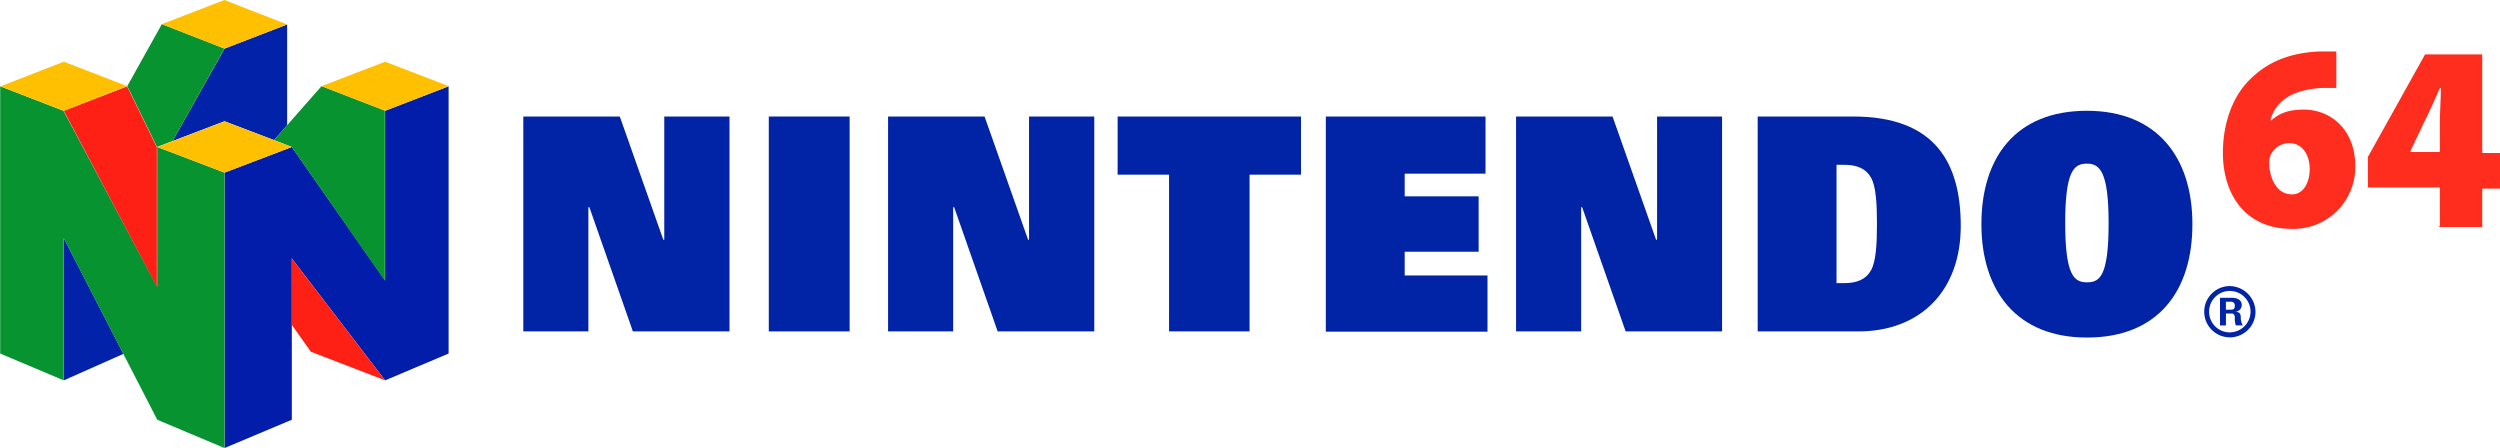 <svg id="Layer_1" data-name="Layer 1" xmlns="http://www.w3.org/2000/svg" viewBox="0 0 631.9 113.24"><defs><style>.cls-1{fill:#0222a9;}.cls-2{fill:#011da9;}.cls-3{fill:#069330;}.cls-4{fill:#fe2015;}.cls-5{fill:#ffc001;}.cls-6{fill:#0124a6;}.cls-7{fill:#ff2d1e;}</style></defs><title>n64_logo</title><path class="cls-1" d="M72,37.41l3.31-3.76V8.18l-15.82,6.1h0L46.35,37.64l13.11-5Z" transform="translate(-2.73 -2)"/><path class="cls-2" d="M100.07,72.9V30l16.05-6.18V91.36l-16.05,6.78h0L76.49,67.32v40.77l-17,7.15V45.63l17-6.48Z" transform="translate(-2.73 -2)"/><path class="cls-1" d="M33.92,91.44,18.85,62.2V98.14h0Z" transform="translate(-2.73 -2)"/><path class="cls-3" d="M34.9,23.77h0l7.53,15.38,3.92-1.51L59.46,14.28,43.64,8.1Z" transform="translate(-2.73 -2)"/><path class="cls-3" d="M72,37.41h0L84,23.77l16,6.18v43L76.49,39.15Z" transform="translate(-2.73 -2)"/><path class="cls-3" d="M59.46,115.24V45.63l-17-6.48V74.48L18.78,30h0l-16-6.18V91.36l16.05,6.78V62.2l23.65,45.89Z" transform="translate(-2.73 -2)"/><path class="cls-4" d="M18.85,30l16-6.18,7.53,15.38h0V74.48Z" transform="translate(-2.73 -2)"/><path class="cls-4" d="M76.49,84.13l4.82,6.78,18.76,7.23h0L76.49,67.32Z" transform="translate(-2.73 -2)"/><path class="cls-5" d="M42.51,39.15l17-6.48,17,6.48h0l-17,6.48Z" transform="translate(-2.73 -2)"/><path class="cls-5" d="M100.07,17.6l16.05,6.17L100.07,30,84,23.77h0Z" transform="translate(-2.73 -2)"/><path class="cls-5" d="M18.85,17.6l16,6.17L18.85,30l-16-6.18h0Z" transform="translate(-2.73 -2)"/><path class="cls-5" d="M59.46,2,43.64,8.1l15.82,6.18,15.82-6.1h0Z" transform="translate(-2.73 -2)"/><path class="cls-6" d="M447,31.45h24.17c20.68,0,27.16,11.71,27.16,27.66,0,16.44-10.22,26.66-25.92,26.66H447V31.45Zm19.93,42.11h2c3.23,0,5.48-1,6.72-3.24s1.5-6.48,1.5-11.71-.25-9.47-1.5-11.71-3.49-3.24-6.72-3.24h-2V73.31h0Z" transform="translate(-2.73 -2)"/><path class="cls-6" d="M530.22,30c17.69,0,26.66,11.71,26.66,28.66s-8.72,28.66-26.66,28.66c-17.7,0-26.67-11.72-26.67-28.66S512.27,30,530.22,30Zm0,43.36c3.24,0,5.48-1.49,5.48-15,0-13-2.24-15-5.48-15s-5.49,1.74-5.49,15,2.25,15,5.49,15Z" transform="translate(-2.73 -2)"/><path class="cls-6" d="M566.35,74.31a6.48,6.48,0,1,0,6.48,6.48,6.6,6.6,0,0,0-6.48-6.48Zm0,11.71a5.24,5.24,0,1,1,5.23-5.23A5.26,5.26,0,0,1,566.35,86Z" transform="translate(-2.73 -2)"/><path class="cls-6" d="M565.35,84.27h-1.49v-7h3c1.24,0,2.49.5,2.49,1.74a1.65,1.65,0,0,1-1.5,1.75h0c1.25.25,1.25.74,1.25,1.74a4.54,4.54,0,0,0,.5,1.74h-1.75a5.43,5.43,0,0,1-.25-2c0-.5-.24-1-.74-1h-1.5V84h0Zm0-4h1.25c.75,0,1-.25,1-1a.91.91,0,0,0-1-1h-1.25v2Z" transform="translate(-2.73 -2)"/><path class="cls-6" d="M170.63,31.45V62.6h-.24l-11-31.15H135V85.77h16.45V54.37h.25l11,31.4h24.42V31.45Z" transform="translate(-2.73 -2)"/><path class="cls-6" d="M262.83,31.45V62.6h-.24l-11-31.15H227.2V85.77h16.45V54.37h.25l11,31.4h24.42V31.45Z" transform="translate(-2.73 -2)"/><path class="cls-6" d="M421.57,31.45V62.6h-.25l-11-31.15H385.93V85.77h16.45V54.37h.25l11,31.4H438V31.45Z" transform="translate(-2.73 -2)"/><path class="cls-6" d="M217.48,31.45V85.77H197.05V31.45h20.43Z" transform="translate(-2.73 -2)"/><path class="cls-6" d="M298.22,85.77V46.15h-13V31.45h46.35v14.7h-13V85.77Z" transform="translate(-2.73 -2)"/><path class="cls-6" d="M357.78,45.9v5.73h18.69v14H357.78v6h20.93v14.2H337.84V31.45h40.37V45.9Z" transform="translate(-2.73 -2)"/><path class="cls-7" d="M593.51,24.22h-3.74c-8.72.5-12,4-13.2,8.22h.24c2.25-2,4.74-2.74,8.23-2.74,6.73,0,13,5,13,14.21a15.59,15.59,0,0,1-16,15.94c-12.21,0-17.45-9.22-17.45-19.18,0-8,2.75-15,7.48-19.19,4.49-4.24,10.22-6.23,17.19-6.48h4v9.22h.25ZM582.05,51.13c2.74,0,4.48-2.74,4.48-6.48,0-3-1.49-6.48-5.23-6.48a5.22,5.22,0,0,0-4.73,3.24,6.27,6.27,0,0,0-.25,2.5c.25,3.48,2,7.22,5.73,7.22Z" transform="translate(-2.73 -2)"/><path class="cls-7" d="M619.43,59.11V49.39H601.24V41.66l14.45-25.91h14.45V40.67h4.49v9h-4.49v9.72h-11Zm0-18.69V32.94c0-2.74.25-5.73.25-8.72h-.25c-1.25,3-2.5,5.73-4,8.72L612,40.17v.25Z" transform="translate(-2.73 -2)"/></svg>